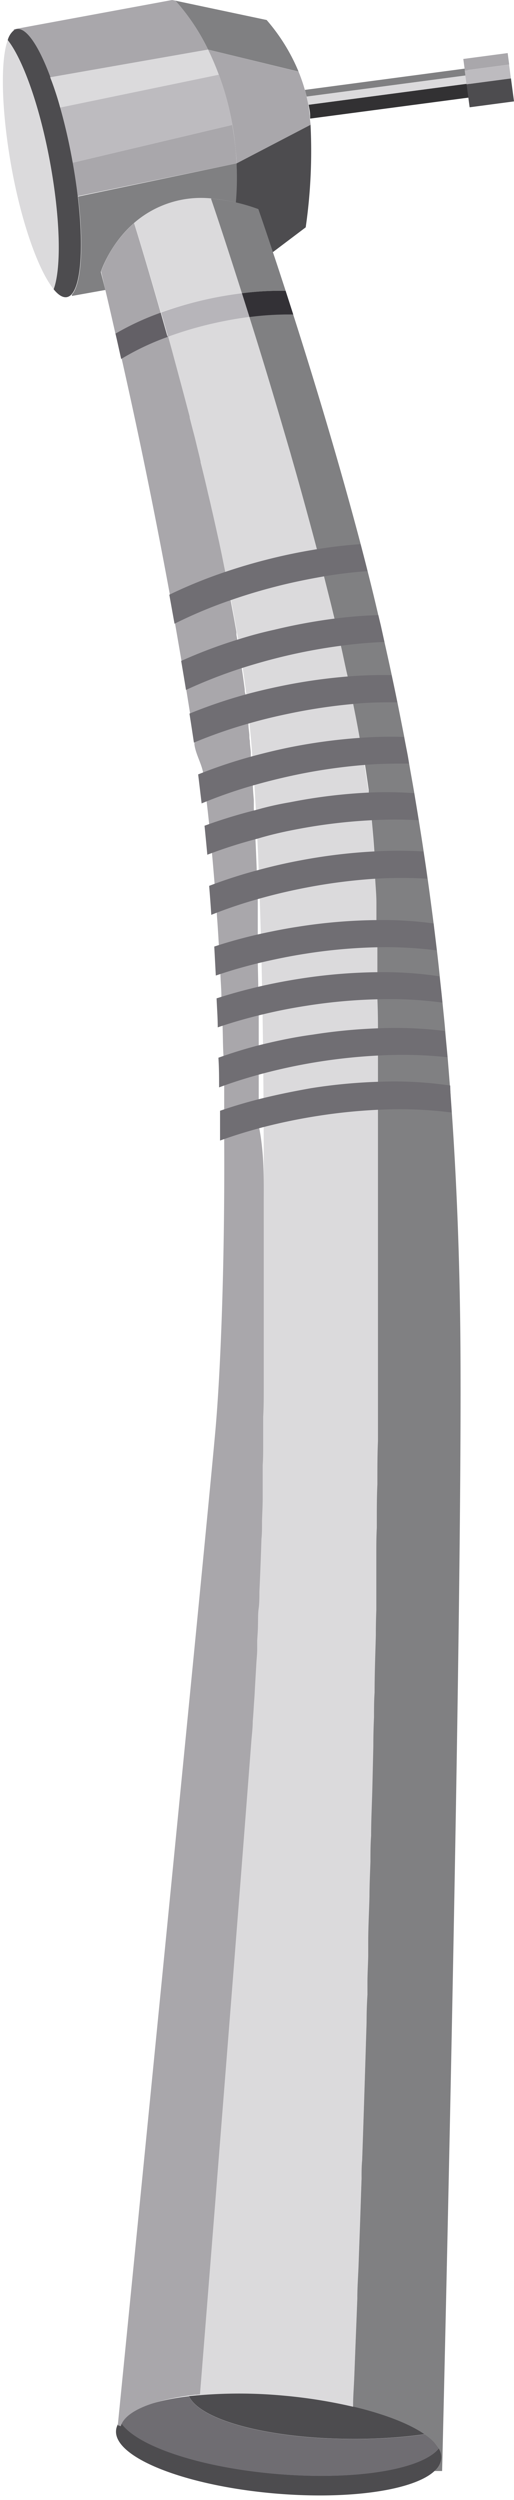 <svg xmlns="http://www.w3.org/2000/svg" viewBox="-0.28 0 53.281 258.64"><title>Depositphotos_76912845_22</title><g data-name="Layer 2"><g data-name="—ÎÓÈ_2"><path d="M48.28 7.77L31.51 10c-.06-.24-.12-.47-.18-.7l16.85-2.24z" fill="#808082"/><path d="M48.58 10.06l-16.71 2.21v-.3c0-.39-.09-.76-.16-1.13L48.4 8.63z" fill="#323133"/><path d="M48.4 8.63l-16.72 2.21c-.05-.29-.11-.57-.18-.85l16.78-2.22z" fill="#dbdadc"/><path fill="#a9a7ab" d="M47.746 6.1l4.6-.61.158 1.19-4.6.609z"/><path fill="#4d4c4f" d="M48.086 8.721l4.6-.61.315 2.38-4.6.61z"/><path fill="#bdbbbf" d="M47.891 7.295l4.6-.609.189 1.428-4.6.609z"/><path d="M45.47 254.36a2 2 0 0 1-.7 1.28c-2.13 2-8.81 3-16.6 2.33-9.31-.81-16.67-3.73-16.42-6.53a1.41 1.41 0 0 1 .06-.31 1.82 1.82 0 0 1 .35-.65c1.4 2.44 8 4.76 16.16 5.46 7.79.67 14.47-.34 16.6-2.33a2.86 2.86 0 0 0 .29-.32 1.78 1.78 0 0 1 .26 1.07z" fill="#4d4c4f"/><path d="M45.2 253.3a2.86 2.86 0 0 1-.29.32c-2.13 2-8.81 3-16.6 2.33-8.13-.7-14.76-3-16.16-5.46 1-1.23 3.59-2.15 7.16-2.58 1.14 2.5 8.35 4.43 17.08 4.43a52.78 52.78 0 0 0 7.36-.49 4.68 4.68 0 0 1 1.45 1.45z" fill="#6f6d72"/><path d="M43.75 251.84a52.78 52.78 0 0 1-7.36.49c-8.73 0-15.94-1.93-17.08-4.43a48.78 48.78 0 0 1 9.74-.08c6.48.58 12.02 2.18 14.7 4.02z" fill="#4d4c4f"/><path d="M30.67 7.41l-9.38-2.28A21.71 21.71 0 0 0 17.9.07l9.46 2a19.54 19.54 0 0 1 3.31 5.34z" fill="#808082"/><path d="M31.41 23.52L28 26.09c-.93-2.8-1.51-4.45-1.51-4.45a19.44 19.44 0 0 0-2.34-.69 29.48 29.48 0 0 0 .08-4.05l7.68-4a55.16 55.16 0 0 1-.5 10.62z" fill="#4d4c4f"/><path d="M21.29 5.13L4.92 8C3.74 4.8 2.46 2.86 1.46 3.05a.76.76 0 0 0-.31.14v-.16L17.56 0l.35.07a21.71 21.71 0 0 1 3.38 5.06z" fill="#a9a7ab"/><path d="M24.17 20.95c-10.93-2.56-14 7.18-14 7.18l.47 1.87-3.47.62v-.14c1-1.11 1.25-5.09.64-10.14l16.43-3.44a29.48 29.48 0 0 1-.07 4.05z" fill="#808082"/><path d="M7.14 30.45a.89.89 0 0 1-.48.29c-.42.08-.89-.21-1.38-.81.81-2.2.7-7.4-.41-13.33S2 6 .52 4.15a2 2 0 0 1 .62-1 .76.76 0 0 1 .31-.14c1.72-.32 4.28 5.62 5.71 13.26 1.3 6.89 1.24 12.79-.02 14.18z" fill="#4d4c4f"/><path d="M5.28 29.92C3.76 28.06 2 23.26.94 17.48S-.28 6.35.52 4.15C2 6 3.77 10.81 4.86 16.6s1.22 11.12.42 13.32z" fill="#dbdadc"/><path d="M22.42 7.74L6 11.14C5.63 10 5.29 8.92 4.92 8l16.37-2.87a25.36 25.36 0 0 1 1.13 2.61z" fill="#dbdadc"/><path d="M24.24 16.9L7.78 20.3c-.13-1.11-.3-2.27-.52-3.47l16.54-3.91c.13.76.24 1.54.32 2.33.06.55.1 1.1.12 1.65z" fill="#a9a7ab"/><path d="M31.92 12.91l-7.68 4c0-.54-.06-1.1-.12-1.65a29.26 29.26 0 0 0-2.83-10.13l9.38 2.29a16.83 16.83 0 0 1 .65 1.88c.07.23.13.47.18.7s.13.56.18.85.12.74.16 1.13v.3z" fill="#a9a7ab"/><path d="M23.81 12.92L7.26 16.83c0-.17-.06-.35-.09-.53a60.86 60.86 0 0 0-1.21-5.17l16.45-3.4a29.12 29.12 0 0 1 1.4 5.19z" fill="#bdbbbf"/><path d="M21 31c1.32-.3 2.6-.52 3.84-.68a665.31 665.31 0 0 0-3.21-9.79 10.56 10.56 0 0 0-8 2.53c.62 2 1.6 5.24 2.76 9.26A38.34 38.34 0 0 1 21 31z" fill="#dbdadc"/><path d="M37.9 81.8c-2-14.52-8-35.26-12.32-49-1.21.15-2.47.37-3.75.66a38.4 38.4 0 0 0-4.74 1.39C20 45.29 23.67 59.71 25.2 71.42c2.74 20.92 2.16 82.38.14 108.78-1.77 23.1-4.64 59-5.33 67.64a49.52 49.52 0 0 1 9 0 52.24 52.24 0 0 1 7.31 1.16c1.88-46.62 4.75-143.74 1.58-167.2z" fill="#dbdadc"/><path d="M45.55 255.65h-.79a2 2 0 0 0 .7-1.28c.17-2-3.57-4.08-9.14-5.39 0-1 .08-2 .12-3s.08-2 .12-3.09q.1-2.5.2-5.14c0-1.06.08-2.14.12-3.23l.12-3.32c.07-1.9.13-3.83.2-5.81 0-.62 0-1.25.06-1.88.16-4.6.31-9.39.46-14.3q0-1.41.09-2.84v-1.23c0-.92.06-1.85.08-2.78v-1.43c0-1.56.09-3.14.13-4.72 0-1.2.06-2.4.1-3.61 0-.89 0-1.78.07-2.68 0-1.66.09-3.32.13-5l.1-4.25q0-1.51.07-3c0-.85 0-1.71.06-2.56 0-2 .08-4 .13-5.92q0-1.31.05-2.61v-5.85c0-.84 0-1.78.05-2.66v-.73c0-1.26 0-2.52.06-3.78v-.4c0-1.36 0-2.71.06-4.06v-42.8q0-1.51-.06-3V97.97c0-1-.06-1.92-.1-2.83V93.42c0-.88-.09-1.73-.13-2.54v-1.42c0-.48-.06-1-.09-1.43s-.08-1.15-.13-1.7l-.07-.79-.07-.77c-.09-1-.2-2-.31-2.82v-.22c-.12-.87-.25-1.75-.39-2.65a1.36 1.36 0 0 0 0-.14c0-.31-.1-.62-.16-.94l-.05-.31c0-.16-.05-.32-.08-.48s-.06-.37-.1-.56l-.16-.32c-.1-.58-.21-1.16-.32-1.74s-.23-1.17-.35-1.77C36.17 71.9 36 71 35.76 70s-.46-2.13-.71-3.2-.43-1.86-.66-2.8c-.18-.73-.35-1.45-.54-2.19l-.55-2.19q-.35-1.39-.73-2.79c-.56-2.12-1.14-4.24-1.72-6.33q-.46-1.65-.93-3.28c-.14-.51-.29-1-.44-1.52l-.44-1.5c-1.2-4.1-2.39-8-3.47-11.41a30.65 30.65 0 0 1 4.54-.26c2.07 6.46 4.7 15.07 7 23.78.24.92.48 1.84.71 2.76.39 1.53.76 3.05 1.11 4.56l.27 1.13c.13.55.25 1.1.37 1.65a295.697 295.697 0 0 1 1.34 6.23c.24 1.18.47 2.37.71 3.58.17.92.35 1.84.51 2.78s.36 2 .54 3.08.31 1.84.46 2.78.35 2.17.51 3.27c.14.92.28 1.84.41 2.78q.32 2.3.62 4.65c.12.92.23 1.84.34 2.77s.2 1.75.29 2.64.2 1.83.29 2.76.2 1.92.28 2.89.17 1.83.25 2.76.16 2 .24 3 .14 1.82.2 2.75c.5 7.25.8 14.89.88 23 .27 29.52-1.89 117.52-1.89 117.52z" fill="#808082"/><path d="M29.33 30.09c-.49-1.5-.93-2.85-1.32-4-.93-2.8-1.51-4.45-1.51-4.45a18 18 0 0 0-4.91-1.09c.69 2 1.83 5.47 3.21 9.79a31.15 31.15 0 0 1 4.53-.25z" fill="#808082"/><path d="M13.62 23.08a12.3 12.3 0 0 0-3.42 5l.44 1.92c.26 1.09.62 2.64 1.05 4.55a27.58 27.58 0 0 1 4.69-2.17c-1.16-4.06-2.14-7.31-2.76-9.3z" fill="#a9a7ab"/><path d="M27.06 124v19.58c0 1 0 2-.06 3v3c0 .66 0 1.32-.05 2v1.05a.86.86 0 0 1 0 .13v2.26c0 .79-.05 1.58-.07 2.35v.2c0 .56 0 1.12-.06 1.67v.06c-.06 1.85-.13 3.65-.21 5.39 0 .59 0 1.17-.08 1.74s-.05 1.11-.07 1.66c0 .56-.05 1.11-.08 1.66v.85c0 .53-.06 1-.09 1.56s-.06 1-.09 1.55-.06 1-.08 1.44-.07 1-.1 1.52-.06.95-.1 1.4c0 .69-.09 1.36-.14 2-1.77 23.1-4.64 59-5.33 67.64-4.55.46-7.73 1.65-8.21 3.3l-.31-.1s8.95-90 10.1-102.72c.56-6.18 1-17.52.93-30.32v-5.5c0-1 0-2-.07-3.07s-.06-2.1-.1-3.15-.08-2-.12-3c0-.76-.07-1.52-.1-2.27l-.16-3q-.08-1.49-.21-3.25c-.06-1-.14-2-.22-3s-.18-2.19-.28-3.28-.19-2-.29-3c-.08-.75-.16-1.5-.25-2.24l-.36-3c-.12-1-.8-2.06-.93-3.11v-.28q-.22-1.48-.46-3c-.13-.81-.26-1.62-.39-2.42-.16-1-.33-2-.5-3-.22-1.3-.45-2.6-.67-3.88l-.54-3a621.37 621.37 0 0 0-5-24.41 26.92 26.92 0 0 1 4.81-2.29c.18.65.37 1.32.55 2l.54 2 .61 2.27.56 2.12v.1c.14.55.28 1.1.43 1.66s.29 1.18.44 1.78c.09.36.18.72.26 1.09a.33.33 0 0 1 0 .08c.27 1.07.53 2.15.78 3.24.12.5.24 1 .35 1.5.28 1.19.54 2.39.81 3.59.09.44.19.89.28 1.33l.33 1.61c.11.54.2 1 .29 1.45s.19 1 .28 1.44v.15l.36 1.92c.08.45.16.9.24 1.34v.26c0 .09.05.29.07.43q.25 1.47.46 2.91c.12.78.23 1.56.33 2.33 0 .14 0 .29.06.43.06.46.11.93.16 1.42 0 .24.06.49.08.74s.06.51.08.77v.23c0 .37.07.75.1 1.14 0 .2 0 .39.05.59 0 .4.07.8.1 1.21v.31c0 .48.08 1 .11 1.46 0 .25 0 .5.05.75s0 .51.05.76c0 .54.06 1.09.1 1.66v.84c.06 1 .11 2 .16 3s.1 2.18.14 3.3c0 .49 0 1 .06 1.49s0 1 .05 1.51v6.58l.05 2.36q0 1.48.05 3v11.58c.53 2.55.53 5.07.52 7.55z" fill="#a9a7ab"/><path d="M21 31a38.34 38.34 0 0 0-4.58 1.33l.71 2.51a38.4 38.4 0 0 1 4.74-1.39c1.29-.29 2.54-.51 3.75-.66l-.78-2.46c-1.28.16-2.56.38-3.84.67z" fill="#b7b5ba"/><path d="M24.8 30.34l.78 2.46a31.38 31.38 0 0 1 4.54-.26l-.79-2.45a31.15 31.15 0 0 0-4.53.25z" fill="#333136"/><path d="M16.38 32.35a27.58 27.58 0 0 0-4.69 2.17c.19.81.38 1.68.59 2.62a26.64 26.64 0 0 1 4.81-2.28z" fill="#636066"/><path d="M37.82 59.09c-1.44.1-3 .28-4.51.54s-3.38.63-5.13 1.09c-1.56.4-3.07.86-4.51 1.36a47.58 47.58 0 0 0-5.86 2.45l-.54-3a49.4 49.4 0 0 1 5.83-2.37c1.3-.44 2.67-.85 4.07-1.21 1.85-.48 3.66-.85 5.41-1.13 1.57-.25 3.08-.43 4.52-.52.25.95.49 1.87.72 2.79z" fill="#706e73"/><path d="M39.57 66.42c-1.44.05-2.95.18-4.51.39a57.85 57.85 0 0 0-5.94 1.1c-1.46.35-2.88.75-4.24 1.18A51.8 51.8 0 0 0 19 71.38c-.16-1-.33-2-.5-3a51 51 0 0 1 5.93-2.23 41.7 41.7 0 0 1 3.74-1A58.29 58.29 0 0 1 34.4 64c1.58-.2 3.09-.32 4.54-.36l.27 1.13c.12.56.24 1.11.36 1.65z" fill="#706e73"/><path d="M40.9 72.66c-1.44 0-3 0-4.55.17a57.81 57.81 0 0 0-6.67 1c-1.41.29-2.78.62-4.1 1a50.17 50.17 0 0 0-5.76 2q-.22-1.48-.46-3a52.13 52.13 0 0 1 5.89-2c1.15-.31 2.34-.59 3.55-.84a57.21 57.21 0 0 1 6.95-1c1.59-.13 3.12-.17 4.56-.14.21.94.41 1.87.59 2.81z" fill="#706e73"/><path d="M42.12 79c-1.45 0-3 0-4.61.14a57.19 57.19 0 0 0-7 1c-1.54.32-3 .68-4.45 1.09a49.58 49.58 0 0 0-5.44 1.89l-.36-3a51.58 51.58 0 0 1 5.59-1.87c1.22-.33 2.49-.64 3.8-.91a57.66 57.66 0 0 1 7.35-1 44 44 0 0 1 4.58-.1c.2.91.42 1.84.54 2.76z" fill="#706e73"/><path d="M43.12 84.86a44 44 0 0 0-4.88 0 56 56 0 0 0-7.62.91c-1.45.27-2.86.59-4.21 1a49.73 49.73 0 0 0-5.2 1.66q-.14-1.52-.29-3a53.29 53.29 0 0 1 5.33-1.63q1.75-.5 3.54-.8a55.46 55.46 0 0 1 8.14-1 41.2 41.2 0 0 1 4.73.06l.46 2.8z" fill="#706e73"/><path d="M44 90.91a45.3 45.3 0 0 0-5.36 0 57.51 57.51 0 0 0-6.91.87q-2.67.5-5.11 1.19a47.85 47.85 0 0 0-5 1.68c-.06-1-.14-2-.22-3A51 51 0 0 1 26.54 90c1.41-.38 2.88-.72 4.4-1a57.18 57.18 0 0 1 7.55-.91 44.26 44.26 0 0 1 5.12 0c.16.96.29 1.91.39 2.82z" fill="#706e73"/><path d="M45 98.33a41.38 41.38 0 0 0-6-.33 55.16 55.16 0 0 0-7.67.68c-1.54.24-3 .54-4.47.88-1.68.4-3.28.86-4.77 1.37l-.16-3c1.52-.5 3.15-.95 4.86-1.33 1.24-.27 2.5-.52 3.81-.72a55.59 55.59 0 0 1 8.3-.69 39 39 0 0 1 5.77.35c.1.93.21 1.86.33 2.79z" fill="#706e73"/><path d="M45.58 103.73a40.44 40.44 0 0 0-6.45-.35 55.47 55.47 0 0 0-7.67.68c-1.56.24-3.07.54-4.51.89-1.64.39-3.2.84-4.66 1.34 0-1-.08-2-.12-3 1.48-.48 3.06-.91 4.72-1.29q1.86-.42 3.83-.73a55.92 55.92 0 0 1 8.33-.69 39.07 39.07 0 0 1 6.23.43c.11.86.21 1.79.3 2.72z" fill="#706e73"/><path d="M46.11 109.38a44.06 44.06 0 0 0-6.88-.19A58.22 58.22 0 0 0 27 111.06c-1.62.43-3.15.91-4.57 1.44 0-1 0-2-.07-3.07 1.44-.51 3-1 4.61-1.39s3.38-.76 5.18-1a56 56 0 0 1 7-.66 41.87 41.87 0 0 1 6.67.28c.12.86.18 1.79.29 2.72z" fill="#706e73"/><path d="M46.54 115.1a42.73 42.73 0 0 0-7.25-.3 57.1 57.1 0 0 0-6.68.66c-1.93.3-3.79.69-5.55 1.14-1.6.42-3.12.89-4.53 1.4v-3.08c1.42-.49 2.94-.94 4.55-1.33s3.16-.7 4.84-1a55.5 55.5 0 0 1 7.39-.68 39.49 39.49 0 0 1 7.08.4c.02.94.09 1.86.15 2.79z" fill="#706e73"/></g></g></svg>